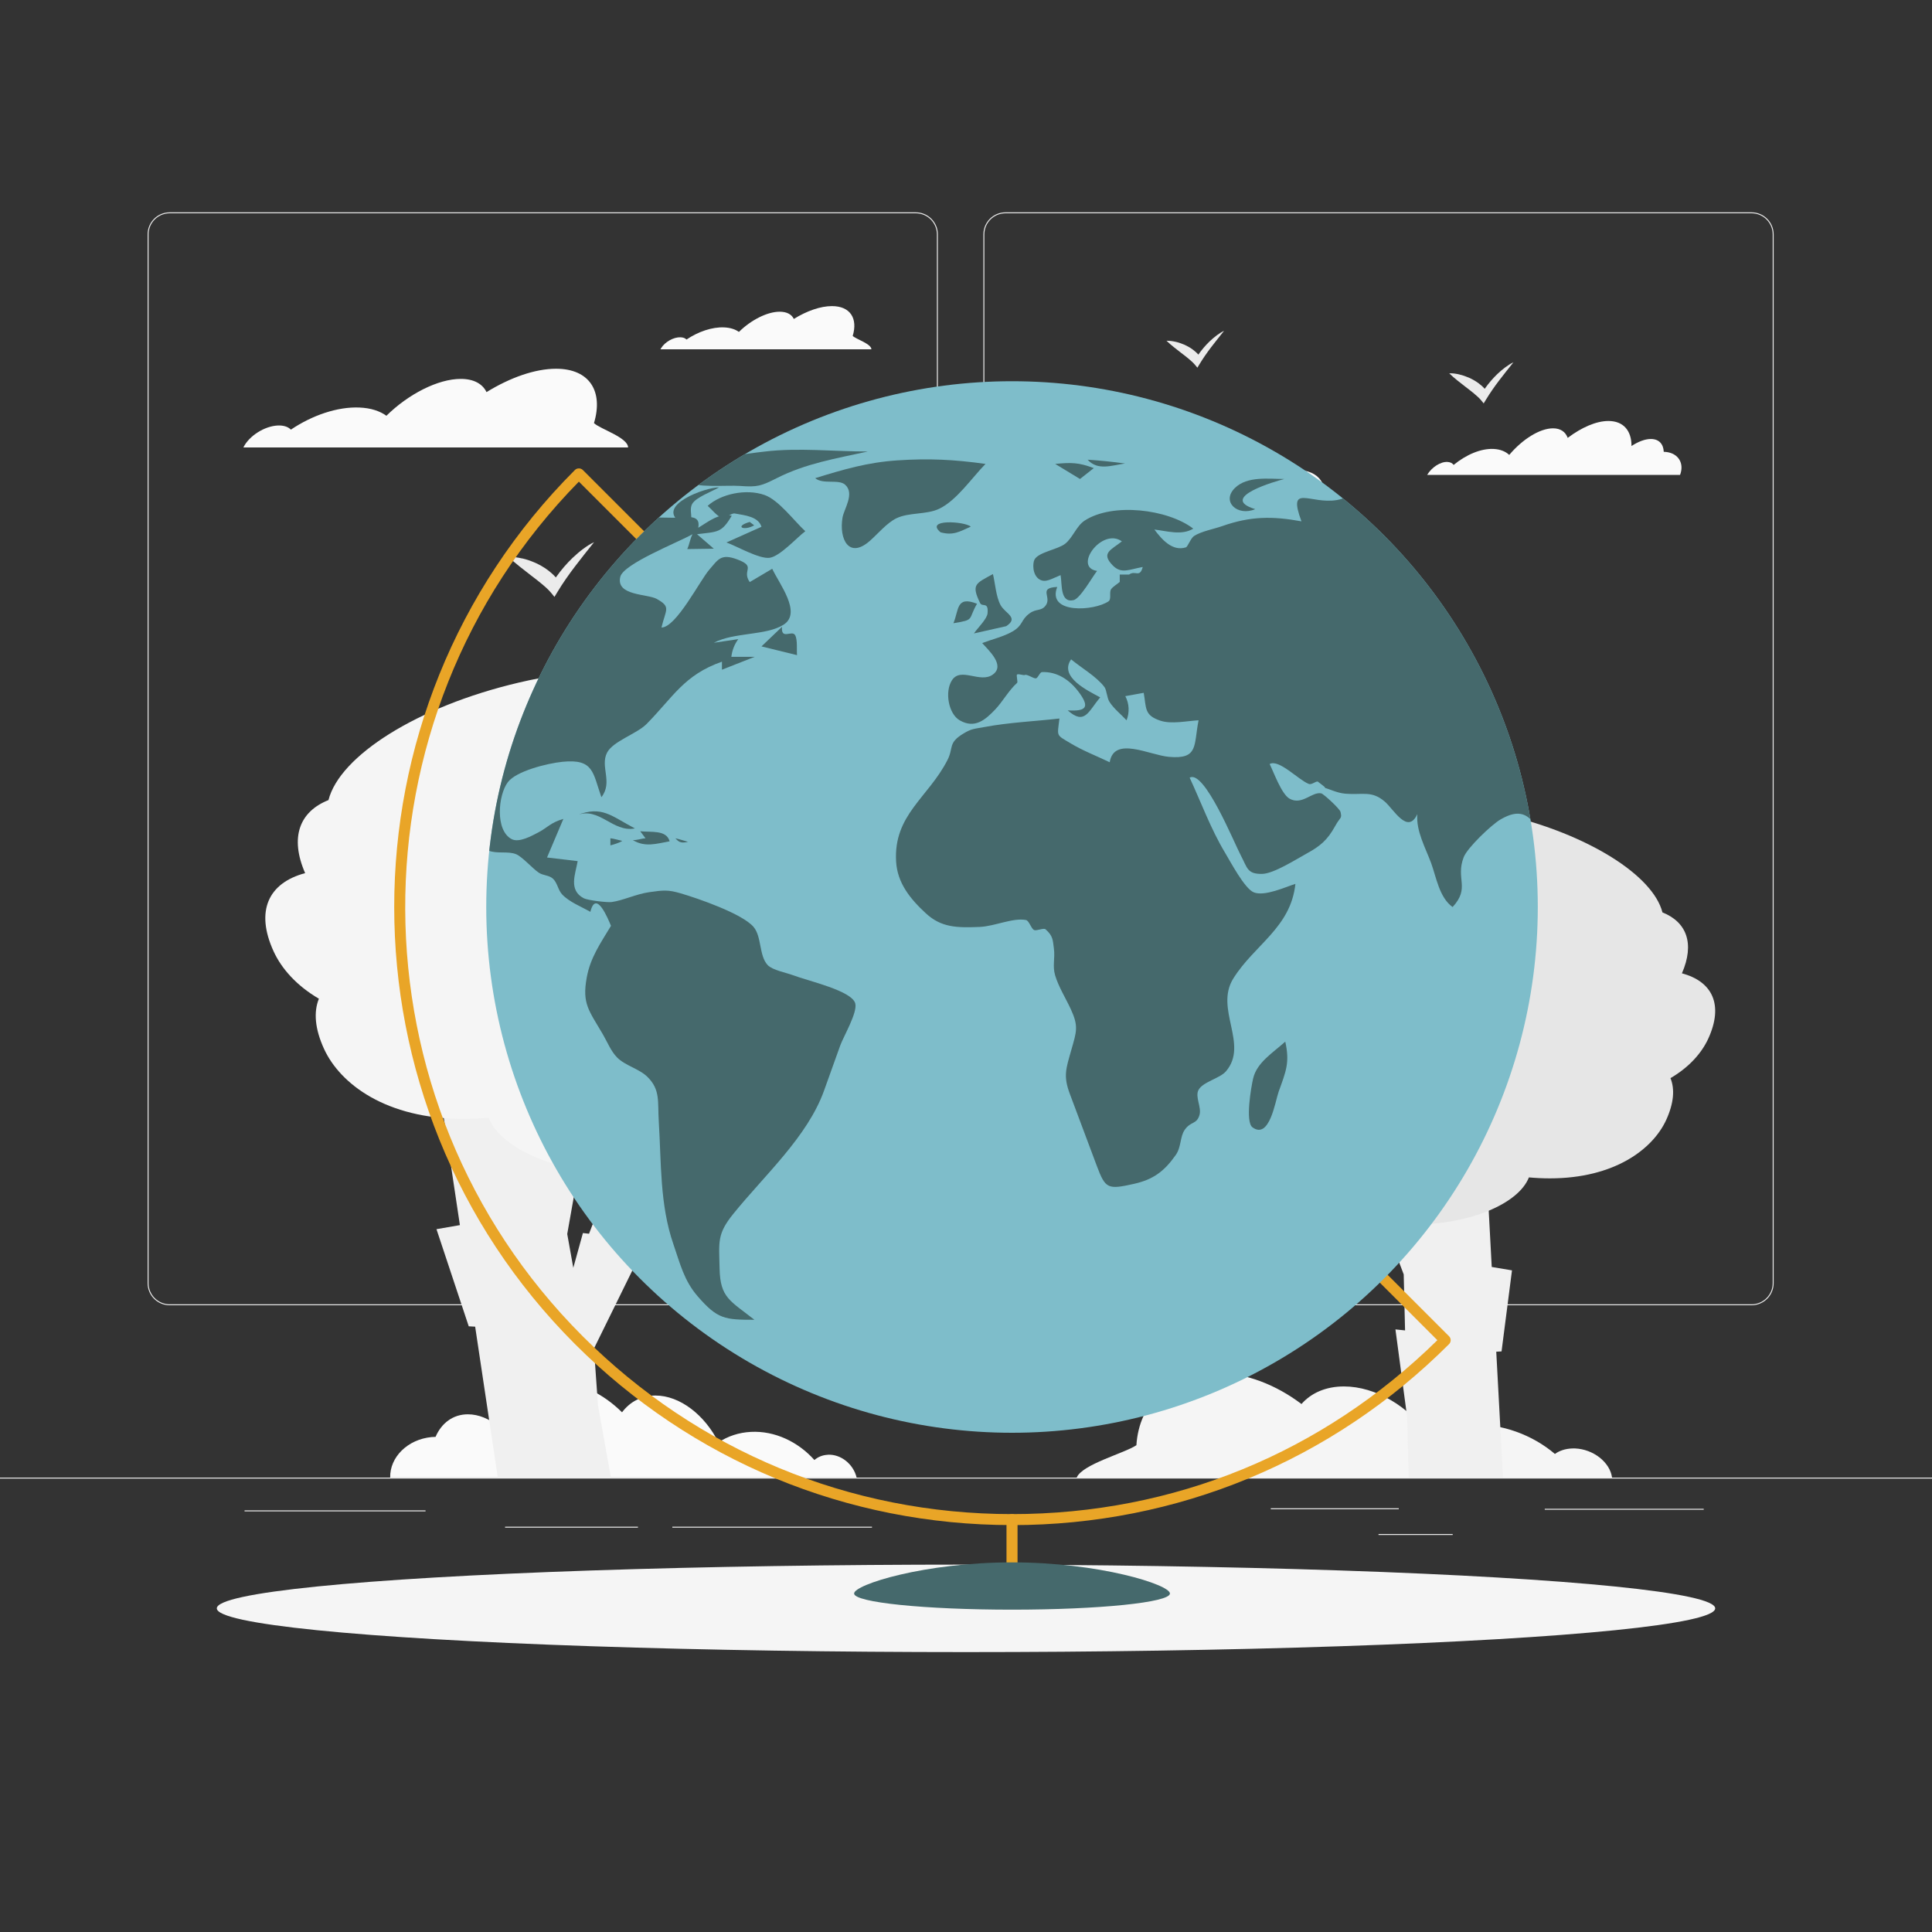 <?xml version="1.0" encoding="UTF-8"?><svg xmlns="http://www.w3.org/2000/svg" xmlns:xlink="http://www.w3.org/1999/xlink" viewBox="0 0 500 500"><rect x="0" y="0" width="500" height="500" fill="#333333" stroke="none"/><defs><style>.g{fill:#f0f0f0;}.h{fill:#fafafa;}.i{fill:#f5f5f5;}.j{fill:#45696c;}.k{fill:#e9a527;}.l{fill:#e6e6e6;}.m{fill:#ebebeb;}.n{fill:none;}.o{fill:#7ebdca;}.p{clip-path:url(#f);}</style><clipPath id="f"><circle class="n" cx="261.91" cy="234.73" r="136.07"/></clipPath></defs><g id="a"><g><rect class="m" y="382.4" width="500" height=".25"/><rect class="m" x="328.88" y="390.34" width="33.12" height=".25"/><rect class="m" x="399.78" y="390.47" width="41.14" height=".25"/><rect class="m" x="356.76" y="397" width="19.19" height=".25"/><rect class="m" x="174" y="395.11" width="51.67" height=".25"/><rect class="m" x="130.71" y="395.11" width="34.39" height=".25"/><rect class="m" x="63.29" y="390.89" width="46.84" height=".25"/><path class="m" d="M237.01,337.8H43.91c-3.15,0-5.71-2.56-5.71-5.71V60.66c0-3.15,2.56-5.71,5.71-5.71H237.01c3.15,0,5.71,2.56,5.71,5.71V332.09c0,3.15-2.56,5.71-5.71,5.71ZM43.91,55.2c-3.01,0-5.46,2.45-5.46,5.46V332.09c0,3.01,2.45,5.46,5.46,5.46H237.01c3.01,0,5.46-2.45,5.46-5.46V60.66c0-3.01-2.45-5.46-5.46-5.46H43.91Z"/><path class="m" d="M453.31,337.8h-193.1c-3.15,0-5.71-2.56-5.71-5.71V60.66c0-3.15,2.56-5.71,5.71-5.71h193.1c3.15,0,5.71,2.56,5.71,5.71V332.09c0,3.15-2.56,5.71-5.71,5.71ZM260.21,55.2c-3.01,0-5.46,2.45-5.46,5.46V332.09c0,3.01,2.45,5.46,5.46,5.46h193.1c3.01,0,5.46-2.45,5.46-5.46V60.66c0-3.01-2.45-5.46-5.46-5.46h-193.1Z"/></g><g><path class="h" d="M278.56,135.63c1.27-2.1,4.18-3.72,6.51-3.62,.87,.04,1.53,.31,1.96,.75,3.87-2.61,8.51-4.22,12.54-4.04,2.05,.09,3.7,.62,4.91,1.5,4-3.94,9.4-6.74,13.59-6.74,2.38,0,3.98,.9,4.7,2.41,4.29-2.65,8.85-4.27,12.7-4.27,6.13,0,8.67,4.13,6.93,9.93,1.15,1.09,6.19,2.62,6.23,4.45h-70.28c.07-.13,.14-.25,.22-.39Z"/><path class="h" d="M63.29,115.24c1.81-2.97,5.93-5.27,9.22-5.12,1.23,.06,2.17,.45,2.77,1.07,5.49-3.7,12.06-5.97,17.76-5.72,2.9,.12,5.25,.89,6.96,2.13,5.67-5.59,13.32-9.54,19.25-9.54,3.37,0,5.63,1.28,6.66,3.42,6.08-3.75,12.54-6.05,17.99-6.05,8.69,0,12.29,5.85,9.82,14.07,1.63,1.55,8.77,3.71,8.83,6.3H62.98c.1-.18,.2-.36,.31-.55Z"/><path class="h" d="M171.1,90.1c.99-1.63,3.25-2.89,5.05-2.81,.68,.03,1.19,.24,1.52,.58,3.01-2.03,6.61-3.28,9.74-3.14,1.59,.07,2.88,.49,3.82,1.17,3.11-3.06,7.3-5.23,10.56-5.23,1.85,0,3.09,.7,3.65,1.87,3.34-2.06,6.88-3.32,9.86-3.32,4.77,0,6.74,3.21,5.38,7.72,.89,.85,4.81,2.04,4.84,3.46h-54.6c.05-.1,.11-.2,.17-.3Z"/><path class="h" d="M374.61,119.55c.72,.04,1.26,.32,1.59,.77,3.25-2.67,7.1-4.31,10.4-4.13,1.68,.09,3.03,.64,3.99,1.54,0,0,0,0,0,0,3.39-4.03,7.89-6.88,11.33-6.88,1.96,0,3.24,.92,3.8,2.47,3.6-2.71,7.38-4.37,10.54-4.37,3.92,0,5.99,2.55,5.97,6.48,1.74-1.14,3.5-1.82,5.01-1.82,2.09,0,3.25,1.29,3.34,3.32,.18,0,.37,.01,.55,.03,3.24,.34,4.81,2.95,3.67,5.94h-65.45c1.17-1.97,3.45-3.45,5.25-3.35Z"/><path class="m" d="M187.32,154.95c.77,.17,1.51,.45,2.25,.75,.73,.33,1.44,.72,2.12,1.22,.51,.38,1.02,.8,1.49,1.34,.93-1.32,1.91-2.45,2.91-3.41,.61-.58,1.23-1.11,1.85-1.57,.62-.46,1.25-.87,1.89-1.16l-1.68,2.11c-.55,.7-1.1,1.39-1.64,2.1-.54,.69-1.06,1.44-1.57,2.16-.51,.73-.99,1.49-1.46,2.25l-.55,.91-.49-.6c-.51-.63-1.12-1.16-1.73-1.68-.62-.52-1.26-1.01-1.91-1.5-1.28-1.02-2.6-1.97-3.86-3.19,.82-.03,1.6,.1,2.37,.27Z"/><path class="m" d="M304.27,88.46c.77,.17,1.51,.45,2.25,.75,.73,.33,1.44,.72,2.12,1.22,.51,.38,1.02,.8,1.49,1.34,.93-1.32,1.91-2.45,2.91-3.41,.61-.58,1.23-1.11,1.85-1.57,.62-.46,1.25-.87,1.89-1.16l-1.68,2.11c-.55,.7-1.1,1.39-1.64,2.1-.54,.69-1.06,1.44-1.57,2.16-.51,.73-.99,1.49-1.46,2.25l-.55,.91-.49-.6c-.51-.63-1.12-1.16-1.73-1.68-.62-.52-1.26-1.01-1.91-1.5-1.28-1.02-2.6-1.97-3.86-3.19,.82-.03,1.6,.1,2.37,.27Z"/><path class="m" d="M135.14,144.51c1.14,.26,2.25,.66,3.34,1.12,1.08,.49,2.14,1.07,3.15,1.81,.76,.57,1.51,1.19,2.22,2,1.38-1.96,2.84-3.63,4.33-5.06,.91-.86,1.82-1.65,2.75-2.33,.93-.69,1.86-1.3,2.81-1.73l-2.5,3.14c-.82,1.05-1.63,2.07-2.43,3.13-.8,1.02-1.57,2.13-2.33,3.2-.76,1.08-1.48,2.21-2.17,3.34l-.82,1.35-.72-.89c-.75-.93-1.66-1.73-2.58-2.49-.92-.78-1.87-1.5-2.83-2.23-1.9-1.52-3.87-2.92-5.74-4.74,1.22-.05,2.38,.14,3.52,.4Z"/><path class="m" d="M201.89,122.15c.86,.19,1.69,.5,2.51,.84,.81,.37,1.61,.81,2.37,1.36,.57,.43,1.14,.9,1.67,1.5,1.04-1.47,2.14-2.73,3.26-3.81,.68-.64,1.37-1.24,2.07-1.75,.7-.52,1.4-.97,2.11-1.3l-1.88,2.36c-.62,.79-1.23,1.56-1.83,2.35-.6,.77-1.18,1.6-1.75,2.41-.57,.82-1.11,1.66-1.63,2.51l-.62,1.01-.54-.67c-.57-.7-1.25-1.3-1.94-1.87-.69-.58-1.41-1.13-2.13-1.68-1.43-1.14-2.91-2.2-4.31-3.57,.92-.04,1.79,.11,2.65,.3Z"/><path class="m" d="M377.69,96.92c.86,.19,1.69,.5,2.51,.84,.81,.37,1.61,.81,2.37,1.36,.58,.43,1.14,.9,1.67,1.5,1.04-1.47,2.14-2.73,3.26-3.81,.68-.64,1.37-1.24,2.07-1.75,.7-.52,1.4-.97,2.11-1.3l-1.88,2.36c-.62,.79-1.23,1.56-1.83,2.35-.6,.77-1.18,1.6-1.75,2.41-.57,.82-1.11,1.66-1.63,2.51l-.62,1.01-.54-.67c-.57-.7-1.25-1.3-1.94-1.87-.69-.58-1.41-1.13-2.13-1.68-1.43-1.14-2.91-2.2-4.31-3.57,.92-.04,1.79,.11,2.65,.3Z"/><path class="i" d="M417.06,381.67c-1.02-3.95-5.61-7.01-10.26-6.81-1.74,.08-3.25,.59-4.39,1.42-5.78-4.92-13.78-7.94-21.85-7.61-4.1,.16-7.74,1.18-10.76,2.83-5.09-7.43-13.75-12.69-22-12.69-4.69,0-8.48,1.7-10.98,4.55-6.59-4.99-14.41-8.05-22-8.05-12.09,0-20.03,7.78-20.72,18.71-3.04,2.06-14.06,4.94-15.45,8.38h138.55c-.05-.24-.09-.48-.15-.73Z"/><path class="h" d="M214.21,376.5c-1.35,.06-2.53,.56-3.44,1.35-4.22-4.71-10.23-7.6-16.43-7.28-3.16,.16-6.01,1.13-8.39,2.72-.01,0,0,0,0,0-3.57-7.1-9.99-12.13-16.33-12.13-3.61,0-6.6,1.63-8.64,4.34-4.83-4.77-10.71-7.7-16.54-7.7-7.23,0-12.74,4.5-15.31,11.42-2.45-2.01-5.25-3.2-8.04-3.2-3.86,0-6.84,2.28-8.37,5.84-.34,0-.69,.02-1.03,.05-6.2,.59-10.83,5.2-10.71,10.47h120.71c-.85-3.48-4.06-6.07-7.46-5.9Z"/><polygon class="g" points="363.63 344.31 363.28 329.81 355.84 310.26 362.81 310.26 362.28 288.33 383.94 288.33 386.06 327.89 391.3 328.77 388.6 349.74 387.23 349.82 388.98 382.4 364.56 382.4 364.18 366.82 361.14 344.05 363.63 344.31"/><path class="l" d="M435.28,251.9c3.36-7.73,1.22-13.28-5.04-15.77-2.42-9.54-19.13-20.19-41.03-25.35-24.85-5.85-42.21-.39-50.17,7.65-4.7-.75-10.02-.11-15.53,2.75-8.6,4.46-13.93,11.87-13.95,18.4-6.15,2.6-8.13,8.27-4.53,16.12,1.83,3.99,5.43,7.94,10.83,10.8-.16,2.3,.39,4.96,1.75,7.94,.69,1.5,1.63,3,2.83,4.44-2.8,3.06-3.17,7.64-.53,13.4,2.47,5.39,8.18,10.71,17.17,13.37,3.42,6.46,15.14,11.23,29.08,11.23s26.79-5.23,29.52-12.17c1.76,.16,3.58,.25,5.43,.25,16.62,0,26.6-7.49,30.1-15.12,1.98-4.32,2.26-7.97,1.11-10.82,4.81-2.8,8.07-6.49,9.78-10.22,4.01-8.76,1.09-14.79-6.82-16.9Z"/><polygon class="g" points="181.04 282.28 166.73 282.28 161.13 296.78 156.52 296.78 156.14 309.7 152.44 319.29 150.86 319.11 148.37 328.11 146.8 319.36 150.95 295.93 142.59 295.93 137.87 269.63 111.91 269.63 119.02 317.06 112.96 318.11 121.31 343.25 122.97 343.34 128.83 382.4 158.11 382.4 154.76 363.72 153.72 348.99 166.54 322.92 167.47 322.87 174.93 309.01 171.71 308.43 181.04 282.28"/><path class="i" d="M78.97,225.97c-4.03-9.27-1.47-15.92,6.04-18.91,2.9-11.44,22.93-24.21,49.18-30.39,29.78-7.02,50.6-.47,60.14,9.17,5.64-.9,12.01-.13,18.62,3.3,10.31,5.34,16.69,14.23,16.72,22.06,7.37,3.12,9.74,9.91,5.43,19.32-2.19,4.79-6.51,9.52-12.98,12.95,.19,2.76-.47,5.95-2.1,9.52-.83,1.8-1.96,3.6-3.39,5.32,3.36,3.67,3.81,9.16,.64,16.06-2.96,6.46-9.8,12.83-20.58,16.02-4.1,7.75-18.15,13.46-34.86,13.46s-32.11-6.27-35.39-14.59c-2.11,.19-4.29,.3-6.51,.3-19.93,0-31.88-8.97-36.08-18.13-2.37-5.18-2.71-9.55-1.32-12.97-5.77-3.36-9.67-7.78-11.72-12.25-4.81-10.5-1.31-17.73,8.17-20.25Z"/></g></g><g id="b"><ellipse id="c" class="i" cx="250" cy="416.24" rx="193.89" ry="11.32"/></g><g id="d"/><g id="e"><g><g><path class="k" d="M261.91,394.69h0c-42.73,0-82.9-16.64-113.11-46.85-62.37-62.37-62.37-163.85,0-226.22,.53-.53,1.48-.53,2.02,0l16.93,16.93c.56,.56,.56,1.46,0,2.02-.56,.56-1.46,.56-2.02,0l-15.92-15.92c-60.25,61.34-59.92,160.26,1,221.18,29.67,29.67,69.13,46.02,111.1,46.02s80.53-15.98,110.08-45.01l-15.94-15.94c-.56-.56-.56-1.46,0-2.02s1.46-.56,2.02,0l16.95,16.95c.56,.56,.56,1.46,0,2.02-30.21,30.21-70.39,46.85-113.11,46.85Z"/><circle class="o" cx="261.91" cy="234.73" r="136.07"/><g class="p"><g><g><path class="j" d="M366.5,123.18c4.07,.78,8.14,1.56,12.21,2.34-1.07,.81-1.81,2.07-2.93,2.81,8.73,.09,17.96-.9,26.36,1.44,7.86,2.19,14.6-.62,22.63,.24,4.71,.51,56.64,4,55.15,11.05-3.66-.57-8.45-2.39-11.9-.39,2.06,.88,4.12,1.77,6.19,2.65-3.29,1.81-12.13,3.36-12.07,6.47,.04,2.25,3.07,3.24,3.9,5.24,.82,1.99,.45,5.16,.63,7.26-2.55-2.32-9.51-6.43-10.47-9.53-.94-3.05,4.68-8.82-3.63-7.61-3.03,.44-2.72,3.16-3.5,3.47-1.94,.76-5.54,.19-7.66,.27-6.99,.24-6.53,1.58-9.63,7.62,4.21,.76,9.7,.7,12.46,3.46,2.59,2.59,4.87,11.92,1.79,14.73-1.51,1.38-3.68,.32-4.63,1.08-1.06,.84-2.65,4.76-2.34,5.85,.89,3.09,10.59,6.56,1.92,8.85-1.1-1.82-3.53-8.22-5.44-8.97-2.7-1.07-5.89,3.17-5.98-2.43-1.3,1.12-2.59,2.24-3.89,3.36,1.9,2.19,4.75,3.32,7.77,2.58-5.48,1.35-1.73,5.7-.08,7.65,2.54,3,2.68,3.08,2.85,6.44,.29,6.15-3.92,11.09-10.25,12.48-3.17,.7-5.48-.35-7.55,1.88-3.12,3.38-.09,3.65,1.67,6.46,1.23,1.97,3.71,5.97,3.3,8.36-.35,2.05-4.26,4.55-5.97,6.14-2.15-3.14-3.77-7.33-7.93-8.35-.36,5.2-.84,7.21,2.86,11.24,1.14,1.24,2.55,1.86,3.34,3.21,.89,1.53,.58,4.18,1.42,5.92-10.9-5.84-9.19-16.99-12.93-27.33-2.48,6.33-4.9-2.33-5.98-4.23-2.45-4.32-5-5.64-9.84-2.83-2.34,1.35-8.63,7.35-9.56,9.8-2.14,5.62,1.76,7.88-2.86,12.88-3.45-2.44-4.24-7.79-5.55-11.36-1.46-3.96-3.96-8.36-3.57-12.69-2.53,5.43-6.13-1.29-8.47-3.27-3.44-2.91-5.64-1.61-10.31-2.03-1.97-.18-3.88-1.15-5.26-1.52,.9,.24-2.05-1.74-1.64-1.57-.61-.26-1.58,.9-2.44,.57-2.68-1.05-7.72-6.49-10.11-5.14,1.03,2.03,3.07,7.81,5.16,8.97,3.24,1.79,5.76-1.86,8.19-1.38,.61,.12,4.82,4.01,4.99,4.79,.43,1.87-.03,1.2-1.37,3.65-2.05,3.74-3.97,5.27-7.51,7.2-2.52,1.38-8.38,5.13-11.36,5.2-3.94,.09-3.86-1.59-5.55-4.76-1.74-3.27-9.46-22.31-13.25-20.14,2.98,6.42,5.49,13.33,9.16,19.42,1.32,2.18,5.04,9.28,7.42,10.25,2.82,1.15,8.29-1.41,10.79-2.19-1.22,11.36-10.58,15.72-16.06,24.47-4.95,7.9,4.07,17.04-1.91,24.04-1.59,1.86-6.03,2.73-7.12,4.85-.91,1.76,.82,4.44,.28,6.4-.71,2.55-2.25,1.62-3.82,3.87-1.28,1.83-.87,4.45-2.33,6.53-2.99,4.25-5.82,6.35-10.79,7.47-6.82,1.53-7.41,1.32-9.65-4.65-2.33-6.21-4.65-12.42-6.98-18.63-1.74-4.64-1-6.48,.4-11.42,1.34-4.71,1.91-6.06-.16-10.53-1.3-2.8-3.14-5.73-4.03-8.67-.76-2.53,.02-4.41-.34-7.05-.28-2.07-.2-3.21-2.14-4.91-.53-.46-2.35,.5-3.01,.16-.76-.4-1.26-2.41-2.07-2.57-3.4-.65-8.09,1.63-12.01,1.79-6,.24-9.94,.14-13.92-3.54-4.06-3.75-7.37-7.86-7.68-13.4-.69-12.08,8.3-16.5,13.29-26.25,1.65-3.23,.05-4.42,4.2-6.9,2.13-1.27,2.71-1.15,5.39-1.65,6.32-1.19,12.98-1.47,19.39-2.2-.56,4.82-.96,4.1,2.96,6.46,3.12,1.88,6.74,3.26,10.05,4.86,1.1-6.86,10.29-1.84,15.34-1.4,7.72,.69,6.36-3,7.66-9.46-3.03,.16-7,1.06-9.89,.1-4.21-1.4-3.61-3.23-4.31-7.21-1.59,.29-3.17,.57-4.76,.86,1.02,1.93,1.13,4.21,.32,6.25-1.42-1.54-3.37-3.07-4.45-4.82-.63-1.02-.7-3.02-1.26-3.77-2.05-2.73-5.97-4.96-8.64-7.18-3.19,4.55,4.28,8.08,7.53,9.84-3.09,3.64-3.97,7.3-8.41,3.36,5,.32,5.55-.97,3.1-4.41-2.61-3.67-6.06-5.67-9.76-5.49-.58,.03-1.01,1.56-1.59,1.62-.62,.06-2.31-1.16-2.83-.88-.34,.18-1.51-.35-2.01-.13-.3,.13,.25,1.95,0,2.17-2.17,1.94-3.77,4.9-5.67,6.89-2.55,2.67-5.28,5.07-9.2,2.8-2.88-1.67-3.91-7.34-2.02-10.32,2.29-3.63,7.35,.9,10.65-1.55,3.19-2.37-1.12-6.22-2.8-8.12,2.54-.97,5.56-1.66,7.87-3.01,2.79-1.63,2.04-2.93,4.36-4.65,1.8-1.33,3.01-.51,4.18-2.03,1.72-2.23-2.06-4.6,3.01-4.83-2.77,7.09,9.7,6.25,13.31,3.69,.76-.54,.09-2.36,.64-3.12,.49-.69,1.7-1.38,2.23-1.87v-1.91h2.42c1.63-1.2,2.74,.99,3.53-1.95-3.51,.61-5.51,1.88-7.75-.4-3.17-3.23-.46-3.99,2.35-6.24-5.15-3.69-12.73,6.73-6.42,7.65-1.17,1.45-4.36,7.2-6.11,7.57-3.5,.75-2.9-4.11-3.33-6.48-2.33,.93-3.92,2.09-5.5,1.09-1.82-1.15-1.77-4.19-1.24-5.14,1.08-1.93,6.04-2.58,7.93-4.08,1.97-1.56,2.91-4.59,5.02-5.97,7.23-4.73,21.52-2.99,28.13,2.07-3.01,1.83-6.76,.62-10.07,.23,1.94,2.57,4.65,5.73,8.17,4.61,.44-.14,1.27-2.4,2.09-2.93,1.9-1.23,5.16-1.81,7.33-2.58,7.26-2.55,12.91-2.61,20.48-1.22-3.72-9.98,2.3-4.3,9.21-5.52,3.31-.58,6.34-3.19,9.54-4.2,3.43-1.09,7.36-1.4,10.91-2.07Z"/><path class="j" d="M260.38,162.06c-2.78,.62-5.55,1.25-8.33,1.87,.91-1.35,3.39-3.73,3.53-5.2,.29-3.16-1.37-1.51-1.94-2.68-2.36-4.89-1.08-5.04,3.33-7.49,.6,2.42,.77,5.81,1.98,8.04,1.2,2.2,4.86,3.24,1.43,5.47Z"/><path class="j" d="M252.85,156.25c-2.42,4.17-.44,4.12-6.11,5.04,1.46-3.38,.64-7.19,6.11-5.04Z"/><path class="j" d="M324.86,131.77c-9.85-2.98,5.6-7.32,7.53-7.81-4.01,0-9.61-.81-12.81,2.34-3.54,3.5,.64,7.42,5.27,5.47Z"/><path class="j" d="M279.5,123.96c1.19-.94,2.38-1.87,3.57-2.81-3.85-1.47-5.86-1.49-9.99-1.09,2.14,1.3,4.28,2.6,6.42,3.9Z"/><path class="j" d="M281.48,118.97c2.62,2.91,6.19,1.47,9.68,.98-3.24-.44-6.41-.77-9.68-.98Z"/><path class="j" d="M446.45,191.5c.54,1.59,2.05,3.2,3.09,4.53,1.49-6.2,5.31-3.04,9.37-6.8,2.19-2.03,2.04-6.3-.88-9.2-4.11-4.09-.84,2.21-2.47,5.11-1.77,3.14-6.7,3.28-9.11,6.37Z"/><path class="j" d="M454.77,178.07c.42-.16,.85-.31,1.27-.47-.21-.47-.42-.94-.63-1.41,2.35,.86,4.68,.84,5.39-1.72-2.59-1.07-5.18-2.13-7.77-3.2,2.17,3.03-1.17,4.63,1.74,6.79Z"/><path class="j" d="M452.47,170.18h1.98c-2.94-4.8-6.13-8.79-9.83-13.12-1.27,2.93,5.94,10.18,7.85,13.12Z"/><path class="j" d="M439.23,205.86c-2.27,1.01-2.17,3.29-.58,5.21,.19-1.74,.39-3.47,.58-5.21Z"/><path class="j" d="M422.04,214.92h2.43c-.75,2.26-.44,1.96-2.75,2.24l.32-2.24Z"/><path class="j" d="M402.69,238.71c8.37,3.52,16.55,10.98,16.55,19.83-4.35-.33-7.49-5.89-9.28-9.16-1.82-3.31-6.41-7.58-7.27-10.68Z"/><path class="j" d="M427.41,246.15c-.82-.18-1.64-.36-2.46-.55-2.38,6.58,5.34,12.83,10.4,7.96,2.34-2.25,1.86-6.42,2.35-9.09,.68-3.73,2.11-5.01-1.56-7.85-2.91,3.18-5.82,6.35-8.72,9.53Z"/><path class="j" d="M435.9,235.53c1.78-2.15,4.23-4.13,4.28-7.03-1.43,2.34-2.86,4.68-4.28,7.03Z"/><path class="j" d="M442,227.26c-2.89-3.98-2.67-5.27-2.3-10.1,3.47,.39,1.7,5.24,3.8,7.7,3.02,3.55,6.71,3.52,6.96,9.2,.15,3.42-1.74,6.42-5.56,2.74-2.53-2.43-.83-6.49-2.9-9.54Z"/><path class="j" d="M448.82,246.23c-3.34,1.76-6.56-.98-8.64,2.97,2.8-2.07,5.1-1.17,8.25-.57,.12-.72,.46-1.67,.4-2.39Z"/><path class="j" d="M445.65,249.66c-3.24,2.35-4.97-.78-6.28,3.53-.53,1.73,.33,5.41,2.24,5.35-.07-2.06-.82-4.3,.83-5.6-.41,2.47,.45,4.05,3.21,3.04-.77-1.43-1.53-2.86-2.3-4.29,1.06,.12,2.2-.44,3.25-.31l-.95-1.72Z"/><path class="j" d="M432.49,262.08c-3.15-.83-10.66-4.44-13.24-2.11,3.25,1.44,10.56,5.08,13.24,2.11Z"/><path class="j" d="M453.74,244.35c-1.85,1.7-1.78,4.04-.79,6.17,.95-1.91,1.51-4.11,.79-6.17Z"/><path class="j" d="M453.15,253.72c.39,1.87,2.42,1.38,4.56,1.64-.43-2.05-2.36-2.14-4.56-1.64Z"/><path class="j" d="M450.97,253.72c.29,.27,.58,.55,.87,.82-.77,.22-.91,.2-1.67,0,.26-.27,.53-.55,.79-.82Z"/><path class="j" d="M458.02,250.52c0,4.25,4.13,5.58,7.06,6.94,2.85,1.32,6.45,2.72,1.74,5.79,2.26-.33,4.2,1.16,5.98,1.02,.92-.08,2,.21,2.9,0,.74-.18,1.13-2.66,1.87-2.67,2.17-.02,1.89,.81,3.84,2.2,2.41,1.73,2.79,2.22,6.11,3.12-2.64-3.18-5.55-8.33-8.76-10.77-1.42-1.08-7.47-3.85-9.41-3.89-2.31-.05-2.99,.88-5.22,2.56-.84-2.86-2.15-6.88-6.11-4.29Z"/><path class="j" d="M483.33,257.55c2.51,1.86,9.96,1.29,7.61-2.73-2.17,3.03-4.06,2.73-7.61,2.73Z"/><path class="j" d="M459.06,267.7c-1.07,1.34-3.62,5.99-5.16,6.48-2.4,.76-3.31-1.55-5.19-1.2-4.09,.77-8.46,8-12,10.07-6.16,3.6-9.42,2.61-10.3,10.57-.32,2.92,1.19,6.31,.51,9.17-.63,2.64-4.27,3.84,.42,5.3,4.47,1.39,13.49-3.7,18.19-4.59,2.54-.48,3.69-1.41,6.2,.06,2.02,1.18,2.11,3.39,3.47,5.38,8.42,12.34,22.76,.09,27.73-8.94,3.32-6.04,1.68-10.96-2.04-16.37-1.59-2.3-2.52-2.84-3.58-5.46-1.31-3.25-1.76-7.08-2.6-10.47-1.87,3.78-3.74,7.56-5.6,11.35-5.3-3.93-7.1-3.59-4.02-9.26-2.01-.69-4.02-1.39-6.03-2.08Z"/><path class="j" d="M461.07,317.35c2.22,.14,4.44,.28,6.66,.42-1.95,2.56-3.21,6.09-7.19,5l.53-5.41Z"/><path class="j" d="M485.92,326.1c5.11,2.7,5.17,1.74,9.95-1.39,2.6-1.71,9.3-3.88,5.7-7.35-5.22,2.91-10.43,5.83-15.65,8.74Z"/><path class="j" d="M434.42,262.7c.9,3.3,12.36,.75,15.76,0h-15.76Z"/><path class="j" d="M440.18,265.2c.71,1.6,4.53,3.32,5.55,1.25-1.85-.42-3.7-.83-5.55-1.25Z"/><path class="j" d="M332.63,269.57c-3.26,2.94-7.35,5.39-8.32,9.54-.51,2.17-2.08,11.24-.17,12.64,4.42,3.25,5.91-6.8,6.76-9.18,1.93-5.38,2.93-7.54,1.73-13Z"/></g><g><path class="j" d="M243.42,137.76c3.28,.89,4.85-.15,7.82-1.47-1.62-1.39-12.04-2.04-7.82,1.47Z"/><path class="j" d="M158.13,239.59c-2.75,4.56-5.34,8.23-6.28,13.38-1.25,6.83,.56,8.52,4.18,14.73,1.12,1.92,2.09,4.36,3.66,5.96,2.11,2.15,5.78,2.94,7.91,5.08,3.34,3.33,2.57,6.36,2.89,11.45,.67,10.74,.24,21.52,3.77,31.77,1.78,5.16,2.77,9.47,6.33,13.56,5.1,5.87,6.97,6.04,14.65,6.04-6.26-4.95-8.85-5.64-9.01-13.23-.14-6.92-.72-8.92,3.56-14.2,8.04-9.95,19.18-19.92,23.47-31.87,1.4-3.9,2.8-7.81,4.2-11.71,.81-2.26,4.48-8.46,3.89-10.83-.83-3.33-12.13-5.82-16.14-7.34-1.69-.64-5.31-1.31-6.53-2.61-2.28-2.43-1.51-7.33-3.65-9.87-2.89-3.43-14.42-7.41-18.93-8.72-3.23-.94-4.41-.81-8.12-.28-3.27,.46-6.86,2.18-9.69,2.55-1.17,.15-6.19-.45-7.21-.98-4.04-2.11-2.14-6.32-1.58-9.61-2.64-.31-5.29-.62-7.93-.94l4.23-9.99c-3.35,.96-4.14,2.3-6.56,3.54-1.56,.8-4.88,2.7-6.81,1.7-4.32-2.23-3.54-11.38-1-14.75,2.13-2.83,10.07-4.86,14.16-5.27,8.12-.81,7.8,2.84,10.05,9.16,3.05-3.88-.41-7.92,1.48-11.55,1.53-2.94,7.7-4.86,10.18-7.36,6.97-7.05,9.69-12.7,19.54-16.16v2.08c2.82-1.11,5.64-2.22,8.46-3.33h-6.03c.2-1.65,.79-3.23,1.8-4.58-2.12,.31-4.23,.62-6.34,.94,5.34-2.8,13.53-1.8,18.06-4.68,4.83-3.07-1.18-10.65-2.94-14.47-1.94,1.14-3.88,2.29-5.82,3.44-2.18-3.13,1.87-3.95-3.22-5.86-4.23-1.58-4.92-.03-7.22,2.62-2.44,2.8-8.61,15.02-12.4,15,1.13-4.74,2.53-5.3-1.21-7.39-2.45-1.37-10.64-.77-9.45-5.73,.81-3.38,15.09-8.97,18.7-11.03-.65,1.19-.79,2.63-1.37,3.85l6.87-.1c-1.45-1.25-2.89-2.5-4.34-3.75,5.37-.67,6.34-.28,8.99-4.79-3.5-.69-5.89,1.48-8.67,3.12,.75-3.86-3.56-2.55-6.39-2.59l-19.42-.29c-5.02-.07-10.19-.49-15.2-.23-3.75,.2-7.55,1.62-11.29,1.59-9.42-.05-15.84-4.06-25.27-1.87-9.93,2.31-15.74,6.89-24.06,12.65,1.02,1.18,2.04,2.36,3.07,3.54-2.4,1.67-4.79,3.33-7.19,5,7.42-2.49,17.71-8.18,25.43-7.79,4.5,.23,9.29,1.6,10.41,4.9,1.08,3.17,.36,9.18-.59,12.37-2.17,7.3-12.96,18.28-7.86,26.54,.66,1.06,2.83,1.19,3.55,2.33,1.21,1.93,.16,6.14,.68,8.37,.66,2.81,2.79,8.83,6.55,8.66-2.42-5.45-4.04-9.27-4.55-15.09,4.26,1.19,8.44,11.37,9.23,14.92,.34,1.54-.38,3.7,.24,4.93,.82,1.64,6.75,4.93,8.35,5.6,2.22,.93,5.14,.06,7.24,.98,1.57,.69,4.14,3.61,5.74,4.71,1.17,.81,2.63,.64,3.68,1.55,1.17,1.02,1.36,2.99,2.43,4.12,1.82,1.94,4.9,3.14,7.3,4.5,1.46-5.97,4.65,1.98,5.34,3.64Z"/><path class="j" d="M149.3,210.96c5.81-2.24,9.23,4.53,15.02,3.44-6.22-3.25-8.46-5.96-15.02-3.44Z"/><path class="j" d="M165.69,215.13c2.83,.31,6.78-.43,7.61,2.6-3.44,.62-6.34,1.61-9.52-.31,1.07,.05,2.21-.42,3.28-.47-.46-.61-.92-1.21-1.37-1.82Z"/><path class="j" d="M157.97,216.95c1.01,.1,2.07,.46,3.07,.68-.74,.48-2.19,.93-3.07,1.15v-1.82Z"/><path class="j" d="M174.78,216.95c.75,.73,1.17,1.43,3.28,.91-1.09-.3-2.18-.67-3.28-.91Z"/><path class="j" d="M202.38,162.22c-1.77,1.69-3.54,3.38-5.31,5.07,3.07,.75,6.13,1.51,9.2,2.26-.12-1.32,.17-3.94-.48-5.15-.79-1.48-3.71,1.38-3.41-2.19Z"/><path class="j" d="M197.07,136.33c-3.02,1.35-6.05,2.71-9.07,4.06,2.64,.93,8.52,4.36,11.21,3.96,2.7-.41,6.99-5.22,9.2-6.87-2.9-2.66-6.86-8.07-10.53-9.37-4.79-1.69-11.32-.29-14.74,2.81,1,.84,2.45,2.72,3.7,3.12,.87,.28,2.4-1.32,3.31-1.15,2.64,.48,6.07,.77,6.92,3.44Z"/><path class="j" d="M194.03,135.08c-4.06,1.17-1.6,2.42,1.16,.88-.39-.29-.78-.59-1.16-.88Z"/><path class="j" d="M175.95,135.08c-6.2-4.27,6.5-8.95,10.15-8.95-1.87,1.09-6.03,2.58-6.98,4.31-1.24,2.26,1.78,6.04-3.17,4.64Z"/><path class="j" d="M149.51,135.08c0-1.71,2.44-4.59,3.28-6.14-2.47,.66-6.11,2.96-7.09,0,4.49-1.51,6.91-2.72,11.33-1.89,5.15,.97,6.65,1.96,11.93,1.06-.96,2.42-2.16,4.36-1.37,6.97h-18.08Z"/><path class="j" d="M156.7,124.35c6.43,3.04,9.91,2.11,17.13,1.3-2.41-.55-5.71-2.37-7.93-2.65-2.72-.34-6.47,.95-9.2,1.35Z"/><path class="j" d="M175.1,126.96c-1.34,.11-2.83,.78-4.12,1.15,.21,.64,1.18,2.03,1.69,2.5,1.97-1.21,3.95-2.43,5.92-3.64-1.13,0-2.37-.13-3.49,0Z"/><path class="j" d="M177.32,124.56c2.75,1.81,10.85,.95,14.17,1.2,4.57,.34,5.47,.03,9.58-2.04,7.54-3.8,15.19-5.04,23.52-6.87-8.65,0-18-1.02-26.57,0-4.65,.55-20.41,2.22-20.7,7.7Z"/><path class="j" d="M210.97,123.75c7.43-2.29,13.57-4.1,21.33-4.61,8.16-.54,14.66-.21,22.75,.92-3.52,3.58-7.45,9.44-11.99,11.61-3.28,1.57-7.77,.88-11.05,2.45-2.54,1.22-4.85,4.09-6.97,5.92-5.36,4.66-7.92-.54-7-6.07,.38-2.27,3.23-6.23,.69-8.52-1.7-1.53-5.74,.01-7.77-1.71Z"/></g></g></g></g><path class="k" d="M261.91,413.82c-.79,0-1.43-.64-1.43-1.43v-19.13c0-.79,.64-1.43,1.43-1.43s1.43,.64,1.43,1.43v19.13c0,.79-.64,1.43-1.43,1.43Z"/><path class="j" d="M302.78,412.4c0,2.31-18.3,4.18-40.87,4.18s-40.87-1.87-40.87-4.18,18.3-8.06,40.87-8.06,40.87,5.76,40.87,8.06Z"/></g></g></svg>